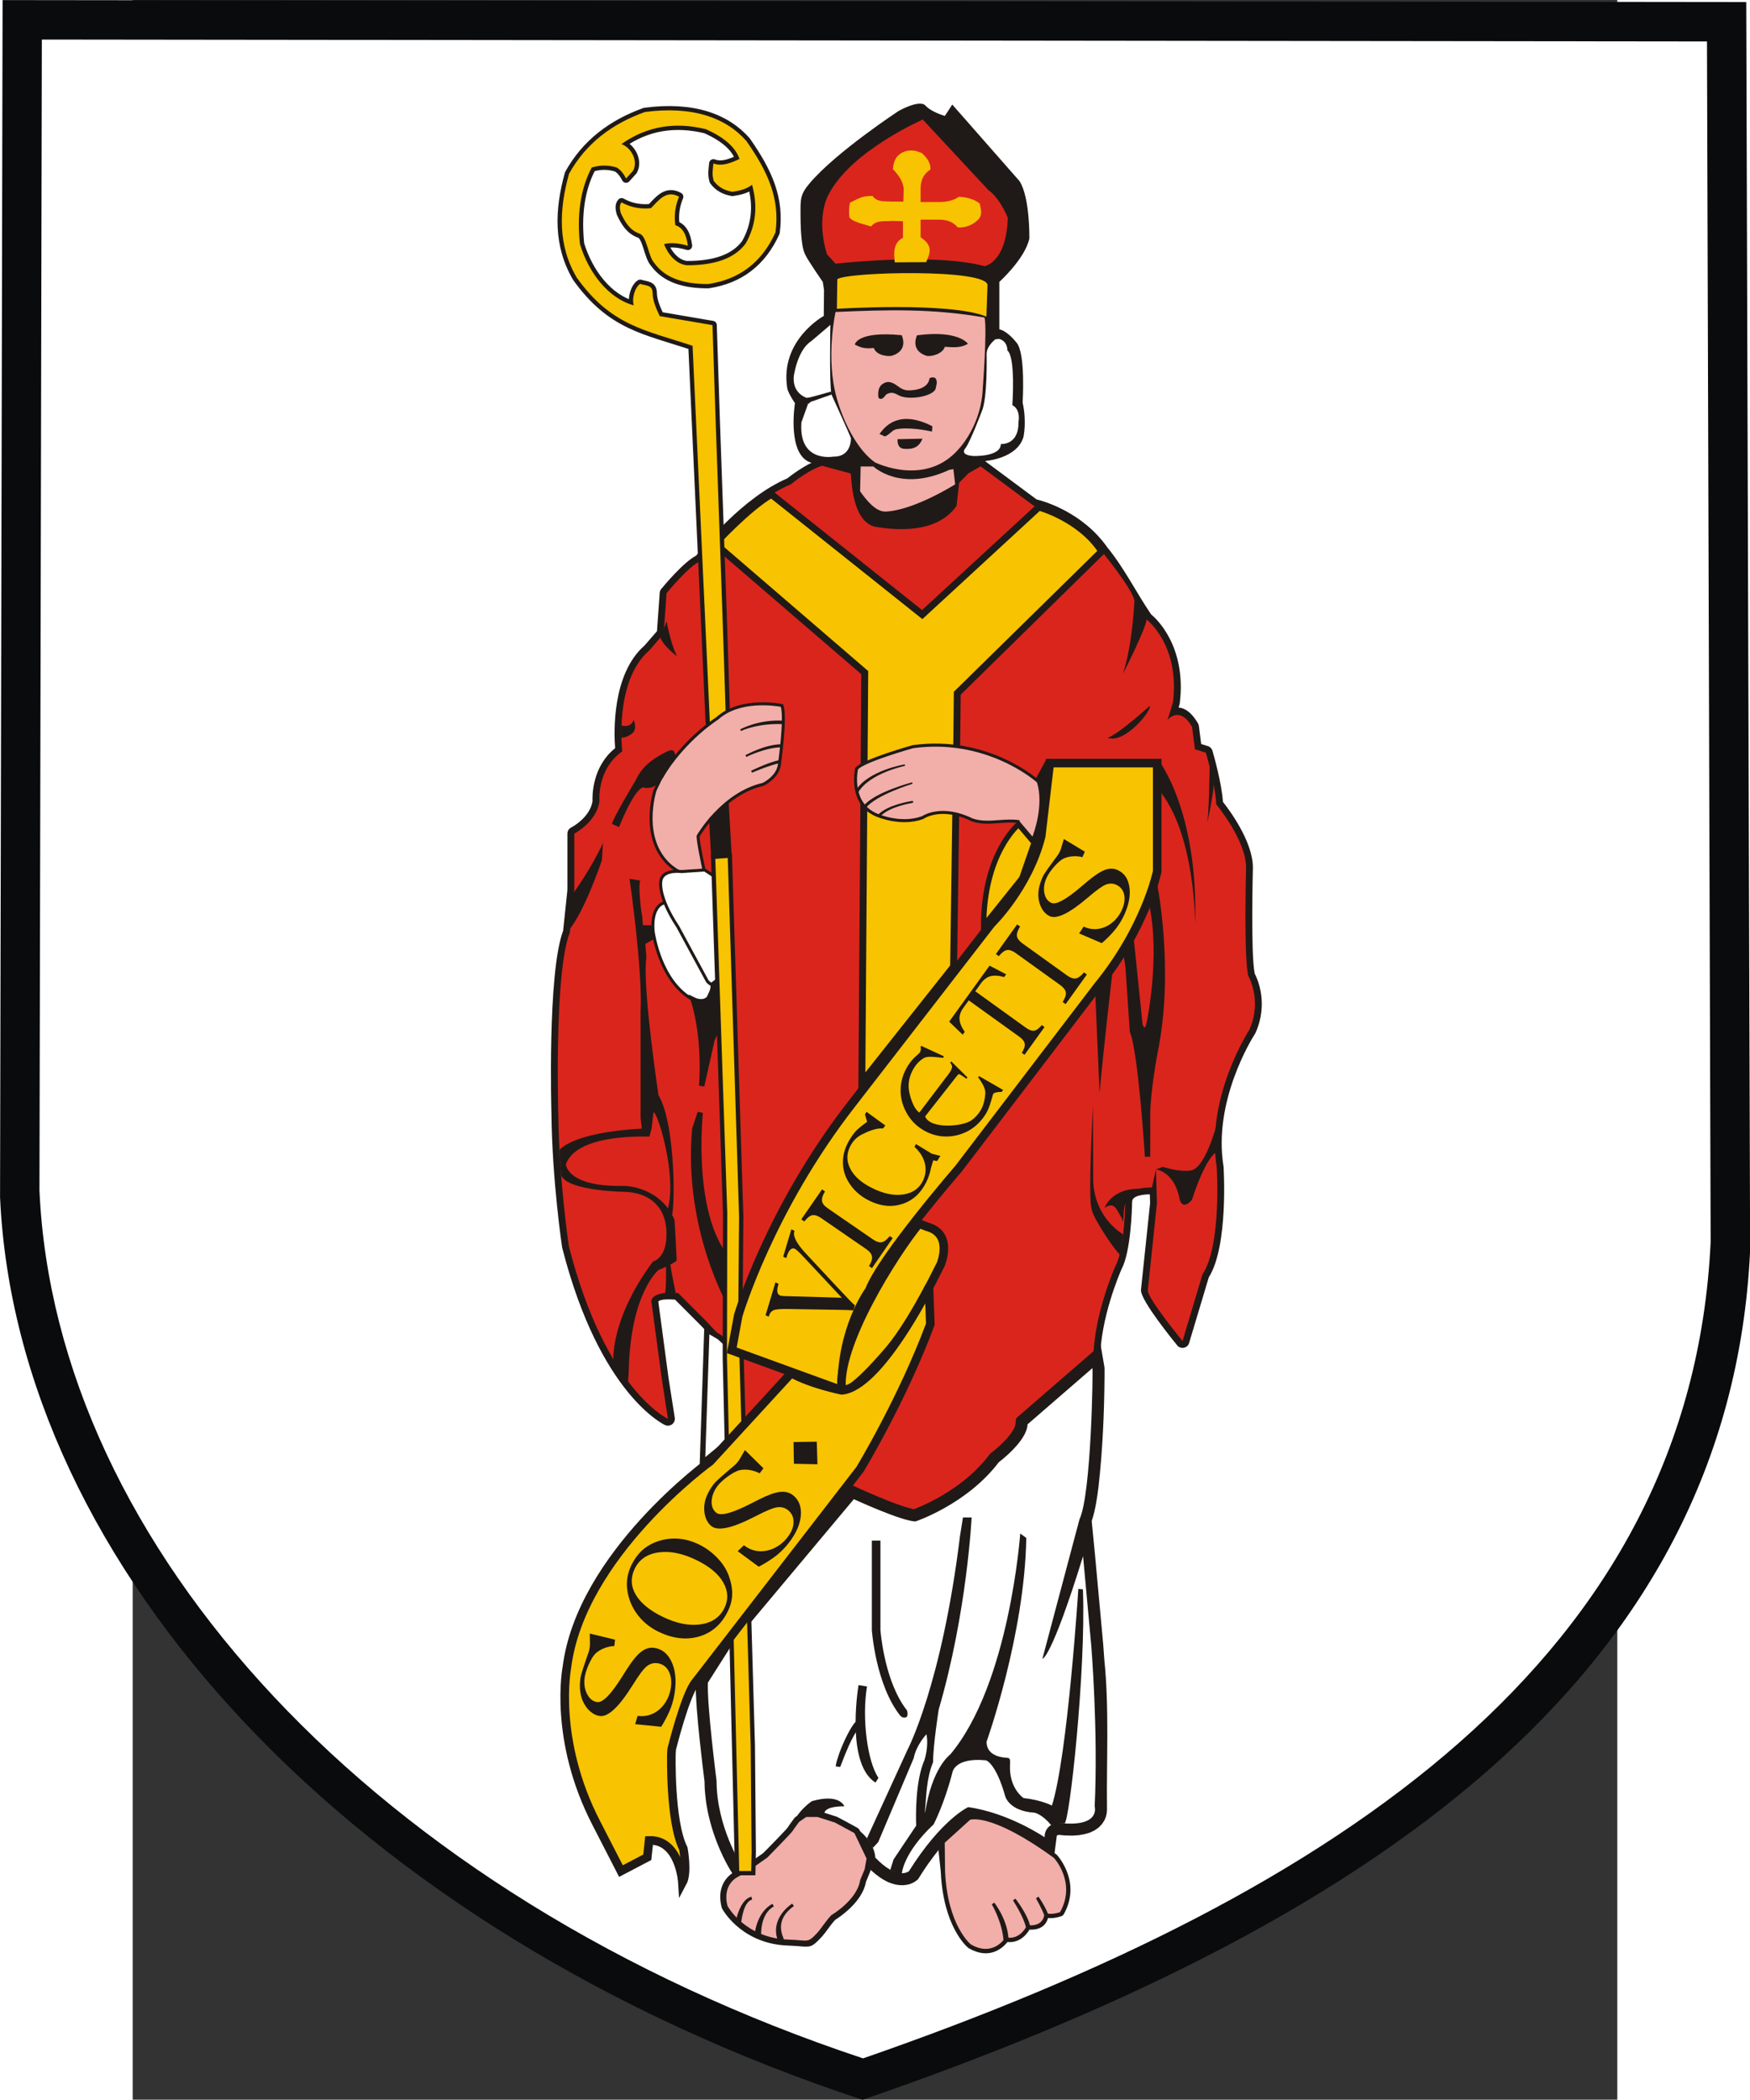 <?xml version="1.0" encoding="UTF-8" standalone="no"?>
<!-- Creator: CorelDRAW -->
<svg
   xmlns:dc="http://purl.org/dc/elements/1.1/"
   xmlns:cc="http://web.resource.org/cc/"
   xmlns:rdf="http://www.w3.org/1999/02/22-rdf-syntax-ns#"
   xmlns:svg="http://www.w3.org/2000/svg"
   xmlns="http://www.w3.org/2000/svg"
   xmlns:sodipodi="http://sodipodi.sourceforge.net/DTD/sodipodi-0.dtd"
   xmlns:inkscape="http://www.inkscape.org/namespaces/inkscape"
   xml:space="preserve"
   width="744"
   height="892.666"
   style="shape-rendering:geometricPrecision; text-rendering:geometricPrecision; image-rendering:optimizeQuality; fill-rule:evenodd; clip-rule:evenodd"
   viewBox="0 0 210 297"
   id="svg2"
   sodipodi:version="0.32"
   inkscape:version="0.45.1"
   sodipodi:docname="POL gmina Kostomłoty COA.svg"
   inkscape:output_extension="org.inkscape.output.svg.inkscape"
   sodipodi:docbase="C:\Users\Mistrz\Desktop"
   version="1.0"><rect x="0" y="0" width="210" height="297" fill="#333333" stroke="none"/><sodipodi:namedview
   inkscape:window-height="480"
   inkscape:window-width="640"
   inkscape:pageshadow="2"
   inkscape:pageopacity="0.0"
   guidetolerance="10.0"
   gridtolerance="10.0"
   objecttolerance="10.0"
   borderopacity="1.0"
   bordercolor="#666666"
   pagecolor="#ffffff"
   id="base" />
 <defs
   id="defs4">
  <style
   type="text/css"
   id="style6">
   
    .str0 {stroke:#1F1A17;stroke-width:0.076}
    .str1 {stroke:#1F1A17;stroke-width:0.098}
    .str3 {stroke:#1F1A17;stroke-width:0.122}
    .str2 {stroke:#1F1A17;stroke-width:0.122;stroke-linecap:round;stroke-linejoin:round}
    .fil5 {fill:none}
    .fil8 {fill:none;fill-rule:nonzero}
    .fil0 {fill:#0A0B0C}
    .fil4 {fill:#1F1A17}
    .fil3 {fill:#DA251D}
    .fil7 {fill:#F2AEA9}
    .fil6 {fill:#F8C300}
    .fil1 {fill:white}
    .fil2 {fill:#1F1A17;fill-rule:nonzero}
   
  </style>
 </defs>
 <g
   id="Warstwa_x0020_1"
   transform="matrix(9.952,0,0,9.952,-939.948,-1329.357)">
  <g
   id="_109032272">
   <path
   id="_75106280"
   class="fil0"
   d="M 92.563,150.594 L 92.599,133.578 L 117.382,133.606 L 117.437,151.355 C 117.145,157.445 111.975,160.957 104.822,163.422 C 97.549,161.021 92.803,155.848 92.563,150.594 L 92.563,150.594 z "
   style="fill:#0a0b0c" />
   <path
   id="_75106328"
   class="fil1"
   d="M 93.123,150.499 L 93.157,134.139 L 116.824,134.166 L 116.876,151.231 C 116.597,157.086 111.66,160.463 104.829,162.833 C 97.884,160.525 93.352,155.551 93.123,150.499 z "
   style="fill:#ffffff" />
   <path
   id="_75106472"
   class="fil2"
   d="M 106.108,140.389 L 106.258,140.236 C 106.264,140.23 106.271,140.225 106.279,140.22 L 106.279,140.22 L 106.452,140.121 C 106.488,140.1 106.533,140.106 106.563,140.131 L 107.295,140.675 C 107.41,140.703 107.952,140.861 108.301,141.357 C 108.548,141.661 108.707,141.991 108.923,142.309 C 108.983,142.358 109.429,142.751 109.331,143.569 C 109.33,143.577 109.329,143.584 109.326,143.591 L 109.314,143.634 C 109.397,143.639 109.494,143.694 109.59,143.859 C 109.597,143.873 109.602,143.887 109.603,143.902 L 109.635,144.152 L 109.731,144.182 C 109.765,144.193 109.79,144.222 109.797,144.255 C 109.813,144.31 109.927,144.709 109.944,144.974 C 110.032,145.085 110.37,145.536 110.37,145.909 L 110.37,145.911 L 110.37,145.911 C 110.37,145.914 110.337,147.144 110.396,147.415 C 110.435,147.49 110.593,147.838 110.409,148.253 C 110.406,148.26 110.403,148.266 110.399,148.272 C 110.353,148.343 109.802,149.23 109.952,150.153 C 109.952,150.156 109.953,150.159 109.953,150.162 L 109.953,150.162 C 109.953,150.166 110.026,151.283 109.743,151.732 L 109.463,152.666 C 109.448,152.717 109.394,152.746 109.342,152.731 C 109.321,152.725 109.303,152.712 109.291,152.695 C 109.248,152.642 108.779,152.068 108.779,151.917 C 108.779,151.912 108.779,151.906 108.78,151.901 L 108.909,150.675 L 108.905,150.552 C 108.834,150.553 108.654,150.565 108.654,150.655 C 108.654,150.658 108.654,150.661 108.653,150.665 C 108.652,150.748 108.636,151.369 108.503,151.615 C 108.479,151.67 108.199,152.318 108.199,152.905 C 108.199,152.939 108.183,152.968 108.157,152.986 L 107.173,153.782 C 107.153,153.884 107.076,154.138 106.774,154.361 C 106.705,154.452 106.279,154.987 105.575,155.203 C 105.554,155.21 105.533,155.209 105.515,155.202 L 105.514,155.203 C 105.509,155.201 103.568,154.539 103.029,153.914 L 103.029,153.914 L 102.99,153.871 C 102.972,153.852 102.964,153.828 102.964,153.804 L 102.935,152.897 L 102.82,152.733 L 102.529,152.422 L 102.529,152.422 L 102.157,152.049 C 102.092,152.044 101.95,152.037 101.919,152.076 L 102.065,153.168 L 102.065,153.168 L 102.153,153.729 C 102.161,153.782 102.124,153.831 102.071,153.839 C 102.051,153.843 102.032,153.839 102.015,153.831 L 102.015,153.832 C 102.012,153.83 101.091,153.414 100.554,151.316 C 100.553,151.313 100.552,151.31 100.552,151.307 L 100.552,151.307 C 100.551,151.304 100.411,150.37 100.4,149.41 L 100.4,149.41 C 100.4,149.404 100.34,147.405 100.566,146.806 L 100.627,146.227 L 100.627,145.425 C 100.627,145.384 100.652,145.35 100.687,145.335 C 100.729,145.312 100.949,145.181 100.984,144.964 C 100.981,144.892 100.975,144.477 101.305,144.211 C 101.288,143.988 101.258,143.159 101.723,142.752 L 101.9,142.548 L 101.939,142.002 C 101.94,141.982 101.948,141.963 101.96,141.948 L 101.96,141.948 L 101.96,141.948 L 101.963,141.945 C 101.993,141.908 102.277,141.566 102.457,141.474 C 102.556,141.347 103.12,140.647 103.753,140.376 C 103.814,140.327 104.106,140.101 104.332,140.08 L 104.334,140.08 L 104.334,140.08 C 104.335,140.08 104.664,140.053 104.715,140.215 C 104.731,140.255 104.93,140.75 105.186,140.753 C 105.263,140.736 105.819,140.611 106.108,140.389 L 106.108,140.389 z M 106.387,140.383 L 106.243,140.529 C 106.24,140.532 106.237,140.535 106.233,140.538 C 105.888,140.808 105.218,140.945 105.216,140.945 L 105.216,140.945 C 105.21,140.947 105.204,140.947 105.199,140.947 C 104.79,140.959 104.534,140.285 104.533,140.282 L 104.533,140.282 C 104.531,140.278 104.53,140.273 104.529,140.268 C 104.527,140.262 104.347,140.274 104.347,140.274 L 104.347,140.274 C 104.162,140.292 103.888,140.517 103.868,140.534 C 103.86,140.54 103.851,140.546 103.841,140.55 C 103.2,140.818 102.619,141.581 102.598,141.61 C 102.587,141.625 102.572,141.637 102.553,141.644 C 102.437,141.687 102.199,141.964 102.13,142.047 L 102.092,142.593 L 102.092,142.593 C 102.091,142.614 102.083,142.634 102.068,142.65 L 101.868,142.881 C 101.865,142.885 101.86,142.89 101.855,142.894 C 101.399,143.286 101.498,144.197 101.504,144.243 C 101.508,144.278 101.494,144.315 101.463,144.337 C 101.143,144.558 101.179,144.96 101.179,144.961 L 101.179,144.961 C 101.179,144.968 101.179,144.974 101.178,144.981 C 101.142,145.244 100.925,145.413 100.822,145.48 L 100.822,146.23 L 100.822,146.23 C 100.822,146.233 100.822,146.237 100.822,146.24 L 100.758,146.838 L 100.758,146.838 C 100.757,146.847 100.755,146.856 100.752,146.864 C 100.535,147.409 100.594,149.399 100.595,149.405 L 100.595,149.405 L 100.595,149.406 C 100.604,150.328 100.738,151.234 100.744,151.276 C 101.115,152.718 101.654,153.317 101.926,153.539 L 101.873,153.197 L 101.872,153.193 L 101.723,152.077 L 101.723,152.077 C 101.722,152.066 101.722,152.054 101.725,152.042 C 101.781,151.808 102.211,151.859 102.212,151.859 L 102.212,151.859 C 102.233,151.862 102.254,151.871 102.27,151.887 L 102.667,152.285 L 102.666,152.285 L 102.668,152.287 L 102.964,152.603 C 102.968,152.607 102.972,152.612 102.976,152.617 L 103.108,152.807 C 103.12,152.822 103.127,152.841 103.128,152.862 L 103.158,153.766 L 103.173,153.783 L 103.173,153.783 L 103.175,153.785 C 103.639,154.327 105.305,154.923 105.548,155.008 C 106.201,154.795 106.585,154.291 106.623,154.239 C 106.629,154.229 106.637,154.22 106.648,154.212 C 106.972,153.977 106.985,153.726 106.985,153.725 L 106.985,153.725 C 106.986,153.698 106.999,153.672 107.021,153.655 L 108.005,152.859 C 108.019,152.25 108.297,151.602 108.325,151.537 C 108.327,151.533 108.329,151.529 108.331,151.524 C 108.444,151.319 108.458,150.737 108.459,150.662 C 108.459,150.659 108.459,150.657 108.459,150.655 C 108.459,150.421 108.72,150.371 108.856,150.36 L 108.897,150.178 L 108.897,150.178 C 108.906,150.135 108.944,150.103 108.989,150.102 C 109.043,150.1 109.088,150.143 109.089,150.196 L 109.103,150.671 C 109.103,150.677 109.103,150.683 109.103,150.689 L 108.974,151.919 C 108.977,151.98 109.191,152.258 109.33,152.433 L 109.559,151.666 C 109.562,151.656 109.566,151.646 109.572,151.637 C 109.821,151.264 109.763,150.247 109.759,150.178 C 109.603,149.197 110.173,148.264 110.234,148.169 C 110.385,147.82 110.244,147.541 110.223,147.502 C 110.217,147.493 110.212,147.483 110.21,147.472 C 110.142,147.201 110.175,145.929 110.176,145.907 C 110.175,145.565 109.806,145.112 109.776,145.075 C 109.761,145.058 109.752,145.037 109.751,145.013 C 109.745,144.808 109.658,144.478 109.623,144.353 L 109.517,144.319 L 109.517,144.319 C 109.482,144.308 109.455,144.277 109.45,144.239 L 109.412,143.941 C 109.318,143.792 109.246,143.854 109.233,143.868 C 109.207,143.903 109.158,143.917 109.116,143.899 C 109.067,143.878 109.044,143.821 109.065,143.772 C 109.083,143.729 109.126,143.582 109.138,143.54 C 109.198,143.027 109.023,142.714 108.902,142.565 C 108.807,142.809 108.616,143.185 108.609,143.2 C 108.588,143.242 108.538,143.263 108.492,143.248 C 108.441,143.231 108.413,143.176 108.43,143.125 C 108.554,142.753 108.584,142.208 108.588,142.123 C 108.558,141.984 108.187,141.524 108.15,141.479 C 108.148,141.476 108.145,141.473 108.143,141.47 C 107.796,140.976 107.235,140.861 107.234,140.86 L 107.234,140.86 C 107.22,140.857 107.207,140.852 107.195,140.843 L 106.493,140.322 L 106.387,140.383 L 106.387,140.383 z "
   style="fill:#1f1a17;fill-rule:nonzero" />
   <path
   id="_75106568"
   class="fil3"
   d="M 106.173,140.461 L 106.327,140.304 L 106.5,140.205 L 107.253,140.764 C 107.253,140.764 107.853,140.888 108.223,141.414 C 108.223,141.414 108.661,141.952 108.686,142.115 C 108.686,142.115 108.661,142.738 108.522,143.155 C 108.522,143.155 108.858,142.496 108.858,142.381 C 108.858,142.381 109.333,142.738 109.234,143.557 C 109.234,143.557 109.179,143.752 109.154,143.81 C 109.154,143.81 109.326,143.597 109.505,143.908 L 109.546,144.226 L 109.701,144.275 C 109.701,144.275 109.84,144.74 109.849,145.01 C 109.849,145.01 110.273,145.516 110.273,145.908 C 110.273,145.908 110.239,147.188 110.304,147.448 C 110.304,147.448 110.508,147.79 110.32,148.213 C 110.32,148.213 109.694,149.17 109.856,150.168 C 109.856,150.168 109.928,151.278 109.653,151.691 L 109.37,152.637 C 109.37,152.637 108.876,152.038 108.876,151.917 L 109.006,150.679 L 108.992,150.198 L 108.935,150.455 C 108.935,150.455 108.556,150.441 108.556,150.654 C 108.556,150.654 108.549,151.331 108.416,151.571 C 108.416,151.571 108.102,152.272 108.102,152.905 L 107.082,153.73 C 107.082,153.73 107.067,154.029 106.705,154.291 C 106.705,154.291 106.285,154.883 105.546,155.11 C 105.546,155.11 103.619,154.453 103.101,153.848 L 103.062,153.805 L 103.031,152.865 L 102.896,152.672 L 102.598,152.353 L 102.201,151.956 C 102.201,151.956 101.855,151.914 101.819,152.064 L 101.969,153.18 L 102.056,153.743 C 102.056,153.743 101.174,153.344 100.648,151.292 C 100.648,151.292 100.508,150.359 100.497,149.407 C 100.497,149.407 100.437,147.391 100.662,146.828 L 100.725,146.23 L 100.725,145.425 C 100.725,145.425 101.041,145.262 101.082,144.968 C 101.082,144.968 101.041,144.51 101.407,144.256 C 101.407,144.256 101.285,143.256 101.792,142.82 L 101.995,142.586 L 102.036,142.008 C 102.036,142.008 102.358,141.613 102.519,141.552 C 102.519,141.552 103.126,140.743 103.804,140.46 C 103.804,140.46 104.118,140.197 104.34,140.176 C 104.34,140.176 104.603,140.156 104.624,140.247 C 104.624,140.247 104.857,140.86 105.196,140.85 C 105.196,140.85 105.846,140.717 106.173,140.461 L 106.173,140.461 z "
   style="fill:#da251d" />
   <path
   id="_75106640"
   class="fil4"
   d="M 104.831,160.049 L 104.831,159.978 L 104.831,159.976 L 104.83,159.967 L 104.827,159.952 L 104.821,159.932 L 104.811,159.907 L 104.796,159.877 L 104.776,159.844 L 104.748,159.807 L 104.712,159.767 L 104.665,159.725 L 104.607,159.682 L 104.535,159.637 L 104.45,159.593 L 104.348,159.55 L 104.109,159.468 L 104.109,159.392 L 104.106,159.395 L 104.087,159.415 L 104.069,159.435 L 104.051,159.458 L 104.035,159.48 L 104.02,159.503 L 104.008,159.526 L 103.998,159.549 L 103.976,159.614 L 103.827,159.775 L 103.356,160.195 L 103.026,160.29 L 102.957,160.18 L 102.953,160.174 L 102.947,160.165 L 102.94,160.153 L 102.931,160.138 L 102.921,160.12 L 102.909,160.099 L 102.896,160.076 L 102.882,160.049 L 102.867,160.021 L 102.852,159.99 L 102.835,159.956 L 102.819,159.92 L 102.801,159.882 L 102.784,159.841 L 102.766,159.799 L 102.748,159.754 L 102.731,159.707 L 102.714,159.659 L 102.697,159.609 L 102.68,159.556 L 102.665,159.503 L 102.65,159.447 L 102.636,159.39 L 102.623,159.332 L 102.612,159.272 L 102.601,159.211 L 102.593,159.149 L 102.586,159.085 L 102.58,159.021 L 102.577,158.955 L 102.576,158.9 L 102.576,158.898 L 102.574,158.883 L 102.572,158.863 L 102.568,158.837 L 102.565,158.807 L 102.56,158.773 L 102.556,158.735 L 102.551,158.693 L 102.545,158.648 L 102.54,158.599 L 102.534,158.549 L 102.528,158.495 L 102.522,158.44 L 102.516,158.384 L 102.509,158.326 L 102.503,158.267 L 102.497,158.207 L 102.491,158.148 L 102.485,158.088 L 102.48,158.028 L 102.475,157.969 L 102.47,157.912 L 102.465,157.855 L 102.462,157.8 L 102.458,157.747 L 102.456,157.697 L 102.453,157.648 L 102.452,157.603 L 102.451,157.56 L 102.451,157.52 L 102.454,157.44 L 102.827,156.853 L 104.651,154.675 L 104.771,154.731 L 104.776,154.733 L 104.785,154.738 L 104.798,154.743 L 104.813,154.75 L 104.832,154.758 L 104.853,154.768 L 104.876,154.778 L 104.902,154.789 L 104.93,154.802 L 104.96,154.814 L 104.991,154.828 L 105.024,154.841 L 105.058,154.856 L 105.093,154.87 L 105.128,154.884 L 105.164,154.899 L 105.2,154.913 L 105.236,154.927 L 105.272,154.941 L 105.308,154.954 L 105.343,154.966 L 105.376,154.978 L 105.409,154.989 L 105.44,154.998 L 105.469,155.007 L 105.496,155.014 L 105.52,155.02 L 105.541,155.025 L 105.552,155.027 L 105.563,155.023 L 105.582,155.016 L 105.604,155.006 L 105.629,154.996 L 105.657,154.984 L 105.687,154.971 L 105.719,154.956 L 105.754,154.939 L 105.791,154.921 L 105.829,154.901 L 105.87,154.88 L 105.911,154.856 L 105.954,154.832 L 105.998,154.805 L 106.043,154.777 L 106.088,154.747 L 106.135,154.716 L 106.181,154.683 L 106.227,154.648 L 106.274,154.611 L 106.32,154.573 L 106.366,154.533 L 106.411,154.491 L 106.455,154.447 L 106.499,154.402 L 106.541,154.355 L 106.583,154.306 L 106.638,154.235 L 106.66,154.219 L 106.67,154.211 L 106.688,154.197 L 106.711,154.178 L 106.739,154.154 L 106.77,154.126 L 106.803,154.095 L 106.837,154.061 L 106.87,154.026 L 106.901,153.989 L 106.93,153.952 L 106.954,153.916 L 106.973,153.883 L 106.986,153.854 L 106.993,153.831 L 107.005,153.735 L 108.206,152.694 L 108.26,153.009 L 108.261,153.037 L 108.261,153.065 L 108.261,153.1 L 108.261,153.142 C 108.257,153.663 108.234,154.188 108.176,154.706 C 108.155,154.871 108.132,155.034 108.08,155.193 L 108.079,155.197 L 108.126,155.679 L 108.243,156.956 L 108.243,156.96 L 108.244,156.971 C 108.249,157.036 108.254,157.101 108.258,157.165 C 108.329,157.851 108.288,158.601 108.296,159.268 L 108.296,159.305 L 108.292,159.349 L 108.281,159.398 L 108.259,159.451 L 108.224,159.504 L 108.178,159.552 L 108.12,159.592 L 108.054,159.624 L 107.978,159.646 L 107.894,159.661 L 107.8,159.667 L 107.695,159.664 L 107.607,159.656 L 107.601,159.658 L 107.591,159.662 L 107.586,159.666 L 107.584,159.668 L 107.582,159.673 L 107.542,159.984 L 107.312,159.83 L 107.308,159.828 L 107.302,159.824 L 107.293,159.818 L 107.282,159.811 L 107.268,159.802 L 107.251,159.792 L 107.233,159.781 L 107.212,159.768 L 107.188,159.755 L 107.163,159.741 L 107.136,159.726 L 107.106,159.71 L 107.075,159.694 L 107.042,159.677 L 107.008,159.66 L 106.972,159.642 L 106.934,159.625 L 106.895,159.607 L 106.854,159.59 L 106.813,159.573 L 106.77,159.556 L 106.726,159.54 L 106.681,159.524 L 106.635,159.509 L 106.589,159.495 L 106.542,159.482 L 106.494,159.469 L 106.446,159.458 L 106.397,159.447 L 106.355,159.44 L 106.349,159.443 L 106.335,159.453 L 106.319,159.464 L 106.301,159.476 L 106.281,159.491 L 106.261,159.507 L 106.238,159.525 L 106.214,159.546 L 106.188,159.568 L 106.162,159.592 L 106.133,159.619 L 106.104,159.647 L 106.073,159.679 L 106.041,159.712 L 106.008,159.748 L 105.973,159.787 L 105.938,159.828 L 105.902,159.872 L 105.865,159.919 L 105.827,159.969 L 105.788,160.022 L 105.748,160.077 L 105.708,160.136 L 105.667,160.198 L 105.609,160.289 L 105.579,160.312 L 105.562,160.324 L 105.54,160.336 L 105.511,160.349 L 105.477,160.36 L 105.437,160.368 L 105.393,160.372 L 105.344,160.37 L 105.293,160.363 L 105.239,160.348 L 105.183,160.327 L 105.126,160.297 L 105.067,160.26 L 105.006,160.214 L 104.943,160.16 L 104.831,160.049 L 104.831,160.049 z "
   style="fill:#1f1a17" />
   <path
   id="_75106712"
   class="fil1"
   d="M 108.089,153.022 C 108.099,153.024 108.075,154.815 107.905,155.172 L 107.378,157.154 C 107.378,157.154 107.499,157.171 107.956,155.695 L 108.073,156.971 C 108.073,156.971 108.172,158.18 108.121,159.252 C 108.121,159.252 108.215,159.561 107.597,159.484 C 107.597,159.484 107.409,159.501 107.409,159.69 C 107.409,159.69 106.901,159.343 106.323,159.262 C 106.323,159.262 105.944,159.434 105.481,160.173 C 105.481,160.173 105.319,160.311 105.002,159.978 C 105.002,159.978 105.016,159.573 104.28,159.347 C 104.28,159.347 104.272,159.25 104.563,159.25 C 104.563,159.25 104.499,159.063 104.102,159.177 C 104.102,159.177 103.883,159.322 103.827,159.525 L 103.708,159.653 L 103.272,160.042 L 103.102,160.091 C 103.102,160.091 102.747,159.542 102.747,158.888 C 102.747,158.888 102.608,157.806 102.624,157.492 L 102.966,156.954 L 104.698,154.885 C 104.698,154.885 105.383,155.201 105.575,155.201 C 105.575,155.201 106.303,154.96 106.759,154.359 C 106.759,154.359 107.159,154.062 107.167,153.821 L 108.089,153.022 L 108.089,153.022 z "
   style="fill:#ffffff" />
   <path
   id="_75106832"
   class="fil4"
   d="M 106.068,158.514 C 106.055,158.524 105.809,158.711 105.712,159.333 L 105.708,159.34 C 105.728,159.097 105.73,158.853 105.824,158.624 C 105.824,158.385 105.904,157.876 105.904,157.876 C 106.308,156.491 106.372,155.145 106.372,155.145 L 106.249,155.145 L 106.207,155.408 C 105.947,157.53 105.458,158.453 105.458,158.453 L 104.885,159.704 L 104.969,159.841 L 105.044,159.76 L 105.549,158.566 C 105.585,158.378 105.73,158.226 105.73,158.226 C 105.766,158.407 105.701,158.595 105.701,158.595 C 105.57,158.894 105.579,159.395 105.584,159.525 L 105.263,160.005 C 105.248,160.054 105.231,160.105 105.216,160.154 C 105.278,160.192 105.331,160.208 105.38,160.207 C 105.38,160.207 105.397,159.914 105.832,159.507 C 105.832,159.507 105.984,159.218 106.099,158.769 C 106.099,158.769 106.128,158.552 106.577,158.597 C 106.577,158.597 106.716,158.634 106.849,159.105 C 106.849,159.105 106.9,159.319 107.267,159.341 C 107.267,159.341 107.378,159.364 107.501,159.517 C 107.558,159.497 107.622,159.49 107.692,159.493 C 107.761,159.495 107.999,157.325 107.954,156.167 L 107.889,156.16 C 107.889,156.16 107.737,158.54 107.513,159.24 C 107.513,159.24 107.371,159.162 107.11,159.133 C 107.11,159.133 106.898,158.995 106.918,158.652 C 106.924,158.559 106.905,158.563 106.863,158.56 C 106.763,158.553 106.586,158.516 106.584,158.334 C 106.584,158.334 107.127,156.815 107.149,155.436 L 107.063,155.373 C 107.063,155.373 106.912,157.511 106.068,158.514 L 106.068,158.514 z M 104.885,157.547 C 104.81,158.001 104.891,158.618 105.048,158.846 L 105.006,158.913 C 104.808,158.789 104.741,158.488 104.726,158.198 C 104.662,158.303 104.6,158.438 104.504,158.691 L 104.44,158.683 L 104.44,158.682 L 104.44,158.682 C 104.443,158.658 104.449,158.63 104.458,158.599 C 104.467,158.568 104.478,158.534 104.491,158.497 C 104.552,158.329 104.655,158.119 104.723,158.049 C 104.724,157.767 104.764,157.529 104.765,157.527 L 104.885,157.547 L 104.885,157.547 z M 105.076,155.474 L 105.076,155.718 L 105.076,156.742 C 105.079,156.786 105.129,157.387 105.387,157.793 C 105.408,157.826 105.43,157.858 105.454,157.888 C 105.468,157.937 105.462,157.965 105.447,157.983 C 105.418,157.994 105.388,157.993 105.359,157.964 C 105.007,157.521 104.955,156.751 104.954,156.749 L 104.954,156.744 L 104.954,155.474 L 105.015,155.474 L 105.04,155.474 L 105.076,155.474 L 105.076,155.474 z "
   style="fill:#1f1a17" />
   <polygon
   id="_75106784"
   class="fil1"
   points="102.896,152.683 102.791,152.584 102.609,152.476 102.546,154.37 102.921,154.061 102.896,152.683 "
   style="fill:#ffffff" />
   <polygon
   id="_75106904"
   class="fil5 str0"
   points="102.896,152.683 102.791,152.584 102.609,152.476 102.546,154.37 102.921,154.061 102.896,152.683 "
   style="fill:none;stroke:#1f1a17;stroke-width:0.076" />
   <path
   id="_75106112"
   class="fil6"
   d="M 103.527,140.604 L 105.67,142.312 L 107.328,140.784 C 107.328,140.784 107.918,140.943 108.222,141.413 L 106.168,143.43 L 106.162,144.04 L 106.116,147.316 L 104.812,148.961 L 104.853,143.137 L 102.725,141.305 C 102.725,141.305 103.205,140.785 103.527,140.604 L 103.527,140.604 z "
   style="fill:#f8c300" />
   <path
   id="_75106208"
   class="fil5 str1"
   d="M 103.527,140.604 L 105.67,142.312 L 107.328,140.784 C 107.328,140.784 107.918,140.943 108.222,141.413 L 106.168,143.43 L 106.162,144.04 L 106.116,147.316 L 104.812,148.961 L 104.853,143.137 L 102.725,141.305 C 102.725,141.305 103.205,140.785 103.527,140.604 L 103.527,140.604 z "
   style="fill:none;stroke:#1f1a17;stroke-width:0.098" />
   <path
   id="_75106040"
   class="fil4"
   d="M 106.228,140.141 C 105.674,140.469 105.15,140.415 104.659,139.977 C 104.64,140.305 104.648,141.008 105.021,141.068 C 105.294,141.111 105.879,141.166 106.158,140.767 C 106.181,140.558 106.205,140.35 106.228,140.141 L 106.228,140.141 z "
   style="fill:#1f1a17" />
   <path
   id="_75105944"
   class="fil2"
   d="M 105.934,160.183 L 105.891,159.78 C 105.891,159.761 105.937,159.734 105.949,159.723 L 105.949,159.723 L 106.308,159.399 C 106.314,159.393 106.32,159.39 106.327,159.387 L 106.327,159.387 L 106.329,159.387 L 106.329,159.386 C 106.352,159.379 106.68,159.284 107.578,159.935 C 107.582,159.939 107.587,159.943 107.59,159.947 C 107.624,159.987 107.927,160.349 107.682,160.784 C 107.674,160.797 107.663,160.806 107.65,160.811 C 107.65,160.811 107.553,160.849 107.458,160.838 C 107.438,160.912 107.377,161.012 107.195,161.003 C 107.154,161.071 107.055,161.196 106.882,161.179 C 106.817,161.26 106.63,161.44 106.33,161.267 C 106.326,161.264 106.323,161.262 106.32,161.259 C 106.292,161.236 105.97,160.949 105.934,160.186 L 105.934,160.183 L 105.934,160.183 z M 106.051,159.795 L 106.055,160.18 L 106.055,160.181 C 106.088,160.873 106.358,161.132 106.395,161.164 C 106.65,161.309 106.787,161.106 106.8,161.084 C 106.813,161.061 106.839,161.048 106.867,161.054 C 107.018,161.086 107.091,160.944 107.103,160.919 C 107.112,160.893 107.138,160.875 107.167,160.879 C 107.351,160.901 107.346,160.77 107.346,160.763 L 107.346,160.763 L 107.346,160.763 L 107.346,160.763 C 107.346,160.753 107.348,160.742 107.353,160.732 C 107.368,160.703 107.405,160.691 107.435,160.707 C 107.481,160.731 107.552,160.715 107.587,160.704 C 107.767,160.359 107.537,160.071 107.501,160.03 C 106.718,159.463 106.431,159.487 106.379,159.498 L 106.051,159.795 L 106.051,159.795 z "
   style="fill:#1f1a17;fill-rule:nonzero" />
   <path
   id="_75105824"
   class="fil7"
   d="M 105.995,160.183 L 105.99,159.768 L 106.349,159.443 C 106.349,159.443 106.638,159.327 107.542,159.984 C 107.542,159.984 107.866,160.333 107.629,160.754 C 107.629,160.754 107.494,160.806 107.407,160.76 C 107.407,160.76 107.421,160.971 107.16,160.939 C 107.16,160.939 107.069,161.159 106.854,161.113 C 106.854,161.113 106.685,161.401 106.361,161.213 C 106.361,161.213 106.032,160.952 105.995,160.183 z "
   style="fill:#f2aea9" />
   <path
   id="_75105728"
   class="fil2"
   d="M 103.281,160.214 L 103.111,160.317 C 103.107,160.32 103.103,160.322 103.099,160.323 C 103.099,160.324 102.927,160.39 102.983,160.634 C 103.021,160.697 103.251,161.043 103.774,161.059 C 103.848,161.061 103.897,161.065 103.935,161.068 C 104.025,161.076 104.035,161.077 104.116,160.989 L 104.116,160.989 L 104.117,160.988 L 104.118,160.987 L 104.118,160.987 L 104.118,160.987 L 104.121,160.984 C 104.139,160.963 104.16,160.935 104.184,160.903 C 104.219,160.855 104.259,160.8 104.314,160.74 C 104.32,160.733 104.327,160.728 104.334,160.724 L 104.334,160.724 C 104.335,160.723 104.666,160.531 104.703,160.286 C 104.704,160.277 104.707,160.269 104.711,160.261 L 104.769,160.119 L 104.79,160.004 L 104.641,159.693 L 104.393,159.559 L 104.168,159.488 L 104.047,159.488 L 103.981,159.533 C 103.962,159.559 103.917,159.62 103.902,159.644 C 103.875,159.687 103.53,160.038 103.529,160.039 C 103.523,160.045 103.517,160.05 103.51,160.054 L 103.289,160.209 C 103.286,160.211 103.284,160.212 103.281,160.214 L 103.281,160.214 z M 103.027,160.168 L 103.193,160.067 L 103.412,159.914 C 103.449,159.876 103.738,159.582 103.756,159.554 C 103.783,159.511 103.851,159.421 103.851,159.42 L 103.851,159.42 C 103.857,159.412 103.864,159.405 103.872,159.4 L 103.969,159.333 C 103.984,159.322 104.001,159.316 104.021,159.316 L 104.181,159.316 L 104.181,159.316 C 104.189,159.316 104.198,159.317 104.207,159.32 L 104.452,159.397 C 104.457,159.399 104.463,159.401 104.468,159.404 L 104.747,159.555 L 104.747,159.555 C 104.762,159.564 104.775,159.577 104.783,159.594 L 104.956,159.953 C 104.964,159.969 104.967,159.988 104.964,160.007 L 104.937,160.154 C 104.936,160.161 104.934,160.169 104.931,160.176 L 104.871,160.322 C 104.821,160.61 104.497,160.824 104.432,160.865 C 104.389,160.913 104.353,160.961 104.322,161.004 C 104.296,161.039 104.273,161.07 104.248,161.099 C 104.245,161.102 104.243,161.105 104.24,161.108 L 104.24,161.108 L 104.239,161.108 C 104.103,161.255 104.084,161.253 103.921,161.239 C 103.88,161.236 103.829,161.232 103.77,161.23 C 103.133,161.211 102.859,160.763 102.83,160.712 C 102.825,160.704 102.821,160.695 102.819,160.686 C 102.727,160.322 102.982,160.188 103.027,160.168 L 103.027,160.168 z "
   style="fill:#1f1a17;fill-rule:nonzero" />
   <path
   id="_75105608"
   class="fil7"
   d="M 103.24,160.139 L 103.067,160.244 C 103.067,160.244 102.82,160.34 102.902,160.665 C 102.902,160.665 103.147,161.126 103.772,161.145 C 104.055,161.153 104.035,161.203 104.179,161.048 C 104.232,160.99 104.287,160.897 104.377,160.798 C 104.377,160.798 104.745,160.585 104.788,160.299 L 104.852,160.144 L 104.879,159.993 L 104.706,159.631 L 104.427,159.48 L 104.181,159.402 L 104.021,159.402 L 103.921,159.471 C 103.921,159.471 103.852,159.562 103.829,159.599 C 103.806,159.636 103.468,159.979 103.468,159.979 L 103.24,160.139 L 103.24,160.139 z "
   style="fill:#f2aea9" />
   <path
   id="_75105512"
   class="fil2"
   d="M 106.694,160.619 C 106.695,160.62 106.876,160.849 106.896,161.123 L 106.825,161.154 C 106.806,160.893 106.66,160.645 106.659,160.644 L 106.694,160.619 z "
   style="fill:#1f1a17;fill-rule:nonzero" />
   <path
   id="_75105392"
   class="fil2"
   d="M 106.994,160.562 C 106.994,160.562 107.17,160.787 107.204,160.953 L 107.144,160.971 C 107.111,160.815 106.96,160.589 106.96,160.588 L 106.994,160.562 z "
   style="fill:#1f1a17;fill-rule:nonzero" />
   <path
   id="_75105296"
   class="fil2"
   d="M 107.322,160.534 C 107.322,160.534 107.418,160.672 107.458,160.781 L 107.407,160.805 C 107.37,160.703 107.287,160.559 107.287,160.558 L 107.322,160.534 L 107.322,160.534 z "
   style="fill:#1f1a17;fill-rule:nonzero" />
   <path
   id="_75105176"
   class="fil2"
   d="M 103.612,161.136 C 103.612,161.135 103.495,160.866 103.821,160.633 L 103.846,160.668 C 103.548,160.88 103.701,161.11 103.705,161.148 L 103.612,161.136 z "
   style="fill:#1f1a17;fill-rule:nonzero" />
   <path
   id="_75105200"
   class="fil2"
   d="M 103.294,161.034 C 103.294,161.033 103.326,160.752 103.541,160.636 L 103.561,160.673 C 103.366,160.779 103.381,161.071 103.381,161.072 L 103.294,161.034 z "
   style="fill:#1f1a17;fill-rule:nonzero" />
   <path
   id="_75105416"
   class="fil2"
   d="M 103.029,160.846 C 103.029,160.845 103.089,160.568 103.243,160.535 L 103.252,160.577 C 103.125,160.604 103.097,160.901 103.097,160.902 L 103.029,160.846 L 103.029,160.846 z "
   style="fill:#1f1a17;fill-rule:nonzero" />
   <path
   id="_75105632"
   class="fil7"
   d="M 106.376,145.23 C 106.589,145.307 106.813,145.226 107.032,145.254 C 107.032,145.254 107.144,145.532 107.267,145.516 C 107.267,145.516 107.458,145.065 107.343,144.695 C 107.343,144.695 106.61,144.042 105.537,144.191 C 105.537,144.191 104.827,144.39 104.737,144.504 C 104.737,144.504 104.622,145.002 105.031,145.166 C 105.031,145.166 105.365,145.313 105.676,145.198 C 105.676,145.198 105.936,145.014 106.376,145.23 z "
   style="fill:#f2aea9" />
   <path
   id="_75105848"
   class="fil2"
   d="M 106.384,145.209 C 106.505,145.252 106.632,145.243 106.76,145.233 C 106.851,145.227 106.943,145.22 107.035,145.232 L 107.051,145.233 L 107.053,145.25 C 107.053,145.25 107.137,145.481 107.23,145.487 C 107.259,145.412 107.4,145.024 107.302,144.699 C 107.245,144.646 106.556,144.071 105.541,144.211 C 105.513,144.219 104.852,144.406 104.757,144.513 C 104.746,144.565 104.671,144.998 105.039,145.145 L 105.039,145.145 C 105.04,145.145 105.365,145.288 105.666,145.178 C 105.696,145.159 105.959,145.001 106.384,145.209 L 106.384,145.209 z M 106.763,145.276 C 106.631,145.286 106.499,145.296 106.369,145.249 L 106.368,145.249 L 106.367,145.248 C 105.938,145.038 105.689,145.215 105.688,145.215 L 105.686,145.217 L 105.683,145.218 C 105.365,145.335 105.023,145.185 105.022,145.185 C 104.598,145.014 104.716,144.5 104.716,144.499 L 104.717,144.494 L 104.72,144.49 C 104.814,144.37 105.529,144.169 105.531,144.169 L 105.532,144.169 L 105.534,144.168 C 106.617,144.018 107.334,144.67 107.335,144.672 L 107.34,144.676 L 107.341,144.681 C 107.459,145.058 107.284,145.541 107.284,145.542 L 107.26,145.528 L 107.248,145.529 C 107.124,145.546 107.025,145.332 107.014,145.272 C 106.932,145.264 106.847,145.27 106.763,145.276 L 106.763,145.276 z "
   style="fill:#1f1a17;fill-rule:nonzero" />
   <path
   id="_75106976"
   class="fil2"
   d="M 105.425,144.462 C 105.424,144.462 104.919,144.567 104.76,144.839 L 104.723,144.817 C 104.893,144.528 105.42,144.441 105.422,144.441 L 105.425,144.462 z "
   style="fill:#1f1a17;fill-rule:nonzero" />
   <path
   id="_75106304"
   class="fil2"
   d="M 105.532,144.717 C 105.531,144.717 105.015,144.874 104.87,145.059 L 104.836,145.032 C 104.99,144.836 105.525,144.697 105.527,144.696 L 105.532,144.717 z "
   style="fill:#1f1a17;fill-rule:nonzero" />
   <path
   id="_74429248"
   class="fil2"
   d="M 105.541,144.987 C 105.54,144.987 105.206,145.037 105.079,145.177 L 105.039,145.16 C 105.177,145.01 105.536,144.959 105.537,144.959 L 105.541,144.987 L 105.541,144.987 z "
   style="fill:#1f1a17;fill-rule:nonzero" />
   <path
   id="_74429224"
   class="fil8 str2"
   d="M 102.652,143.851 L 102.875,143.677 C 102.819,141.827 102.746,140.048 102.689,138.198 L 101.939,138.07 C 101.89,137.965 101.839,137.851 101.838,137.743 C 101.836,137.627 101.755,137.641 101.661,137.612 C 101.588,137.658 101.54,137.814 101.57,137.917 C 101.202,137.815 100.928,137.448 100.805,137.047 C 100.763,136.642 100.806,136.274 100.972,135.958 C 101.089,135.922 101.207,135.92 101.328,135.958 C 101.385,135.992 101.426,136.047 101.461,136.114 C 101.495,136.077 101.528,136.04 101.561,136.003 C 101.636,135.862 101.534,135.673 101.394,135.625 C 101.76,135.366 102.162,135.307 102.595,135.413 C 102.841,135.523 103.012,135.66 103.073,135.836 C 102.948,135.895 102.822,135.945 102.702,135.9 C 102.694,135.995 102.679,136.049 102.706,136.147 C 102.776,136.243 102.869,136.285 102.973,136.303 C 103.074,136.288 103.171,136.266 103.251,136.203 C 103.333,136.495 103.31,136.774 103.162,137.036 C 103.01,137.244 102.732,137.348 102.328,137.347 C 102.171,137.335 102.054,137.186 102,137.047 C 102.086,137.024 102.196,137.028 102.339,137.07 C 102.319,136.904 102.26,136.807 102.161,136.778 C 102.138,136.631 102.166,136.484 102.214,136.373 C 102.034,136.271 101.925,136.423 101.814,136.536 C 101.669,136.55 101.529,136.528 101.397,136.453 C 101.365,136.488 101.368,136.542 101.386,136.606 C 101.446,136.733 101.514,136.85 101.653,136.898 C 101.757,136.933 101.775,137.22 101.861,137.314 C 102.02,137.536 102.292,137.615 102.628,137.614 C 103.073,137.548 103.392,137.304 103.584,136.881 C 103.65,136.398 103.476,136.018 103.17,135.58 C 102.884,135.255 102.415,135.078 101.728,135.169 C 101.264,135.336 100.891,135.612 100.65,136.047 C 100.505,136.566 100.49,137.066 100.761,137.525 C 101.252,138.208 101.727,138.266 102.406,138.492 L 102.652,143.851 L 102.652,143.851 z "
   style="fill:none;fill-rule:nonzero;stroke:#1f1a17;stroke-width:0.122;stroke-linecap:round;stroke-linejoin:round" />
   <path
   id="_74428864"
   class="fil6"
   d="M 102.652,143.851 L 102.875,143.677 C 102.819,141.827 102.746,140.048 102.689,138.198 L 101.939,138.07 C 101.89,137.965 101.839,137.851 101.838,137.743 C 101.836,137.627 101.755,137.641 101.661,137.612 C 101.588,137.658 101.54,137.814 101.57,137.917 C 101.202,137.815 100.928,137.448 100.805,137.047 C 100.763,136.642 100.806,136.274 100.972,135.958 C 101.089,135.922 101.207,135.92 101.328,135.958 C 101.385,135.992 101.426,136.047 101.461,136.114 C 101.495,136.077 101.528,136.04 101.561,136.003 C 101.636,135.862 101.534,135.673 101.394,135.625 C 101.76,135.366 102.162,135.307 102.595,135.413 C 102.841,135.523 103.012,135.66 103.073,135.836 C 102.948,135.895 102.822,135.945 102.702,135.9 C 102.694,135.995 102.679,136.049 102.706,136.147 C 102.776,136.243 102.869,136.285 102.973,136.303 C 103.074,136.288 103.171,136.266 103.251,136.203 C 103.333,136.495 103.31,136.774 103.162,137.036 C 103.01,137.244 102.732,137.348 102.328,137.347 C 102.171,137.335 102.054,137.186 102,137.047 C 102.086,137.024 102.196,137.028 102.339,137.07 C 102.319,136.904 102.26,136.807 102.161,136.778 C 102.138,136.631 102.166,136.484 102.214,136.373 C 102.034,136.271 101.925,136.423 101.814,136.536 C 101.669,136.55 101.529,136.528 101.397,136.453 C 101.365,136.488 101.368,136.542 101.386,136.606 C 101.446,136.733 101.514,136.85 101.653,136.898 C 101.757,136.933 101.775,137.22 101.861,137.314 C 102.02,137.536 102.292,137.615 102.628,137.614 C 103.073,137.548 103.392,137.304 103.584,136.881 C 103.65,136.398 103.476,136.018 103.17,135.58 C 102.884,135.255 102.415,135.078 101.728,135.169 C 101.264,135.336 100.891,135.612 100.65,136.047 C 100.505,136.566 100.49,137.066 100.761,137.525 C 101.252,138.208 101.727,138.266 102.406,138.492 L 102.652,143.851 L 102.652,143.851 z "
   style="fill:#f8c300" />
   <path
   id="_74427400"
   class="fil7"
   d="M 101.956,144.633 L 101.872,144.81 C 101.872,144.81 101.649,145.501 102.094,145.885 C 102.094,145.885 102.478,146.207 102.563,145.915 C 102.563,145.915 102.477,145.528 102.485,145.458 C 102.485,145.458 102.831,144.856 103.407,144.725 C 103.407,144.725 103.607,144.633 103.638,144.456 C 103.638,144.456 103.737,143.765 103.676,143.604 C 103.676,143.604 103.092,143.481 102.755,143.788 C 102.755,143.788 102.286,144.08 101.956,144.633 L 101.956,144.633 z "
   style="fill:#f2aea9" />
   <path
   id="_74427352"
   class="fil1"
   d="M 102.085,146.427 L 102.012,146.407 C 102.012,146.407 101.814,146.43 101.844,146.813 C 101.844,146.813 101.938,147.533 102.417,147.789 C 102.417,147.789 102.686,147.934 102.712,147.55 L 102.085,146.427 L 102.085,146.427 z "
   style="fill:#ffffff" />
   <path
   id="_74427568"
   class="fil2"
   d="M 101.975,144.644 L 101.892,144.817 C 101.886,144.838 101.68,145.5 102.108,145.869 C 102.109,145.869 102.462,146.166 102.541,145.915 C 102.531,145.867 102.457,145.525 102.464,145.457 L 102.465,145.452 L 102.467,145.448 C 102.468,145.447 102.817,144.839 103.401,144.705 C 103.421,144.695 103.589,144.609 103.617,144.454 L 103.617,144.454 L 103.617,144.453 L 103.617,144.453 C 103.62,144.433 103.711,143.795 103.66,143.623 C 103.575,143.608 103.071,143.53 102.769,143.805 L 102.768,143.806 L 102.766,143.807 C 102.765,143.808 102.302,144.096 101.975,144.644 L 101.975,144.644 z M 101.853,144.801 L 101.937,144.624 L 101.938,144.623 L 101.938,144.622 C 102.259,144.084 102.71,143.792 102.742,143.772 C 103.088,143.459 103.679,143.583 103.68,143.584 L 103.692,143.586 L 103.696,143.597 C 103.76,143.763 103.659,144.458 103.659,144.46 L 103.659,144.46 C 103.626,144.648 103.417,144.745 103.416,144.745 L 103.414,144.746 L 103.412,144.747 C 102.873,144.869 102.538,145.413 102.506,145.466 C 102.503,145.542 102.584,145.91 102.584,145.911 L 102.585,145.916 L 102.584,145.922 C 102.49,146.245 102.082,145.902 102.081,145.901 L 102.081,145.901 C 101.624,145.508 101.851,144.806 101.851,144.804 L 101.852,144.803 L 101.853,144.801 L 101.853,144.801 z "
   style="fill:#1f1a17;fill-rule:nonzero" />
   <path
   id="_74427328"
   class="fil2"
   d="M 102.071,146.445 L 102.012,146.429 C 101.986,146.434 101.84,146.48 101.866,146.81 C 101.869,146.834 101.965,147.523 102.427,147.769 L 102.427,147.769 C 102.428,147.77 102.664,147.897 102.69,147.554 L 102.071,146.445 L 102.071,146.445 z M 102.018,146.386 L 102.091,146.406 L 102.1,146.409 L 102.104,146.416 L 102.731,147.539 L 102.734,147.545 L 102.733,147.551 C 102.705,147.968 102.408,147.808 102.407,147.807 L 102.407,147.807 C 101.918,147.547 101.823,146.817 101.823,146.815 L 101.823,146.814 C 101.791,146.411 102.009,146.385 102.01,146.385 L 102.014,146.385 L 102.018,146.386 L 102.018,146.386 z "
   style="fill:#1f1a17;fill-rule:nonzero" />
   <path
   id="_74427616"
   class="fil1"
   d="M 102.578,145.942 L 102.251,145.965 C 102.251,145.965 101.978,145.927 101.955,146.099 C 101.955,146.099 101.907,146.311 102.195,146.745 L 102.617,147.525 C 102.617,147.525 102.755,147.671 102.823,147.547 L 102.781,146.075 L 102.578,145.942 L 102.578,145.942 z "
   style="fill:#ffffff" />
   <path
   id="_74427736"
   class="fil4"
   d="M 102.417,147.788 C 102.417,147.788 102.588,148.274 102.535,149.011 L 102.684,148.349 L 102.806,148.094 L 102.83,147.697 L 102.789,147.585 L 102.733,147.544 L 102.699,147.57 C 102.707,147.647 102.668,147.703 102.642,147.764 C 102.584,147.834 102.485,147.822 102.417,147.788 L 102.417,147.788 z "
   style="fill:#1f1a17" />
   <path
   id="_74427808"
   class="fil5 str0"
   d="M 102.417,147.788 C 102.417,147.788 102.588,148.274 102.535,149.011 L 102.684,148.349 L 102.806,148.094 L 102.83,147.697 L 102.789,147.585 L 102.733,147.544 L 102.699,147.57 C 102.707,147.647 102.668,147.703 102.642,147.764 C 102.584,147.834 102.485,147.822 102.417,147.788 L 102.417,147.788 z "
   style="fill:none;stroke:#1f1a17;stroke-width:0.076" />
   <path
   id="_74427880"
   class="fil4"
   d="M 102.437,149.624 L 102.515,149.391 C 102.515,149.391 102.36,150.827 102.898,151.467 L 102.928,151.548 L 102.951,152.137 C 102.951,152.137 102.311,151.05 102.437,149.624 z "
   style="fill:#1f1a17" />
   <path
   id="_74427952"
   class="fil5 str0"
   d="M 102.437,149.624 L 102.515,149.391 C 102.515,149.391 102.36,150.827 102.898,151.467 L 102.928,151.548 L 102.951,152.137 C 102.951,152.137 102.311,151.05 102.437,149.624 z "
   style="fill:none;stroke:#1f1a17;stroke-width:0.076" />
   <path
   id="_74428024"
   class="fil2"
   d="M 102.572,145.964 L 102.253,145.986 L 102.25,145.986 L 102.248,145.986 C 102.248,145.986 101.996,145.952 101.976,146.101 L 101.976,146.103 C 101.976,146.103 101.929,146.306 102.212,146.734 L 102.213,146.734 L 102.213,146.735 L 102.634,147.512 C 102.649,147.527 102.75,147.624 102.801,147.542 L 102.76,146.087 L 102.572,145.964 z M 102.252,145.943 L 102.576,145.921 L 102.583,145.92 L 102.589,145.924 L 102.793,146.057 L 102.802,146.063 L 102.802,146.074 L 102.844,147.547 L 102.844,147.552 L 102.841,147.558 C 102.76,147.707 102.601,147.54 102.601,147.54 L 102.599,147.537 L 102.598,147.535 L 102.176,146.756 C 101.883,146.315 101.934,146.095 101.934,146.095 L 101.934,146.095 C 101.959,145.912 102.225,145.94 102.252,145.943 L 102.252,145.943 z "
   style="fill:#1f1a17;fill-rule:nonzero" />
   <polygon
   id="_74428096"
   class="fil8 str3"
   points="103.245,159.904 103.239,160.17 103.069,160.17 102.895,152.885 102.899,150.816 102.729,145.784 102.906,145.771 103.067,150.869 103.055,152.275 103.232,158.397 103.245,159.904 "
   style="fill:none;fill-rule:nonzero;stroke:#1f1a17;stroke-width:0.122" />
   <polygon
   id="_74428168"
   class="fil6"
   points="103.245,159.904 103.239,160.17 103.069,160.17 102.895,152.885 102.899,150.816 102.729,145.784 102.906,145.771 103.067,150.869 103.055,152.275 103.232,158.397 103.245,159.904 "
   style="fill:#f8c300" />
   <path
   id="_74428240"
   class="fil2"
   d="M 103.082,143.944 C 103.083,143.944 103.338,143.799 103.697,143.82 L 103.695,143.87 C 103.348,143.85 103.09,143.964 103.096,143.968 L 103.082,143.944 L 103.082,143.944 z "
   style="fill:#1f1a17;fill-rule:nonzero" />
   <path
   id="_74428312"
   class="fil2"
   d="M 103.157,144.311 C 103.158,144.31 103.433,144.156 103.671,144.155 L 103.671,144.198 C 103.444,144.199 103.17,144.335 103.17,144.335 L 103.157,144.311 L 103.157,144.311 z "
   style="fill:#1f1a17;fill-rule:nonzero" />
   <path
   id="_74428384"
   class="fil2"
   d="M 103.237,144.533 C 103.238,144.533 103.45,144.424 103.64,144.379 L 103.65,144.421 C 103.465,144.464 103.252,144.559 103.251,144.559 L 103.237,144.533 z "
   style="fill:#1f1a17;fill-rule:nonzero" />
   <path
   id="_74428456"
   class="fil6"
   d="M 107.26,145.553 L 107.04,145.294 C 107.04,145.294 106.543,145.701 106.543,146.736 L 107.085,146.059 L 107.26,145.553 L 107.26,145.553 z "
   style="fill:#f8c300" />
   <path
   id="_74428528"
   class="fil5 str0"
   d="M 107.26,145.553 L 107.04,145.294 C 107.04,145.294 106.543,145.701 106.543,146.736 L 107.085,146.059 L 107.26,145.553 L 107.26,145.553 z "
   style="fill:none;stroke:#1f1a17;stroke-width:0.076" />
   <path
   id="_74428600"
   class="fil6"
   d="M 107.361,145.463 L 107.483,144.423 L 109.01,144.423 L 109.01,145.961 C 109.01,145.961 108.85,146.757 108.166,147.593 L 106.185,150.189 C 106.185,150.189 105.099,151.442 104.918,151.916 C 104.918,151.916 104.513,152.459 104.527,153.338 L 102.963,152.769 L 103.055,152.274 C 103.055,152.274 103.496,150.772 104.664,149.272 L 106.65,146.706 C 106.65,146.706 107.175,146.196 107.361,145.463 L 107.361,145.463 z "
   style="fill:#f8c300" />
   <path
   id="_74427640"
   class="fil5 str3"
   d="M 107.361,145.463 L 107.483,144.423 L 109.01,144.423 L 109.01,145.961 C 109.01,145.961 108.85,146.757 108.166,147.593 L 106.185,150.189 C 106.185,150.189 105.099,151.442 104.918,151.916 C 104.918,151.916 104.513,152.459 104.527,153.338 L 102.963,152.769 L 103.055,152.274 C 103.055,152.274 103.496,150.772 104.664,149.272 L 106.65,146.706 C 106.65,146.706 107.175,146.196 107.361,145.463 L 107.361,145.463 z "
   style="fill:none;stroke:#1f1a17;stroke-width:0.122" />
   <path
   id="_74429320"
   class="fil6"
   d="M 105.736,151.012 L 105.624,150.968 C 105.273,151.399 104.445,152.704 104.527,153.338 C 104.645,153.423 105.143,152.833 105.213,152.75 C 105.361,152.572 105.6,152.223 105.934,151.545 C 105.934,151.545 106.117,151.111 105.736,151.012 L 105.736,151.012 z "
   style="fill:#f8c300" />
   <path
   id="_74429296"
   class="fil5 str3"
   d="M 105.736,151.012 L 105.624,150.968 C 105.273,151.399 104.445,152.704 104.527,153.338 C 104.645,153.423 105.143,152.833 105.213,152.75 C 105.361,152.572 105.6,152.223 105.934,151.545 C 105.934,151.545 106.117,151.111 105.736,151.012 L 105.736,151.012 z "
   style="fill:none;stroke:#1f1a17;stroke-width:0.122" />
   <path
   id="_74427496"
   class="fil6"
   d="M 105.785,152.399 L 105.766,151.874 C 105.766,151.874 105.058,153.291 104.527,153.338 C 104.527,153.338 104.094,153.252 103.808,153.093 L 102.658,154.346 C 102.658,154.346 100.818,155.675 100.619,157.28 C 100.619,157.28 100.42,158.294 101.037,159.488 L 101.388,160.171 L 101.762,159.975 L 101.788,159.735 C 102.226,159.721 102.262,160.337 102.262,160.337 C 102.339,160.195 102.275,159.852 102.275,159.852 C 102.081,159.465 102.105,158.502 102.105,158.502 L 102.109,158.44 C 102.109,158.44 102.304,157.647 102.453,157.48 L 104.786,154.46 C 104.786,154.46 105.388,153.466 105.785,152.399 L 105.785,152.399 z "
   style="fill:#f8c300" />
   <path
   id="_74429200"
   class="fil5 str3"
   d="M 105.785,152.399 L 105.766,151.874 C 105.766,151.874 105.058,153.291 104.527,153.338 C 104.527,153.338 104.094,153.252 103.808,153.093 L 102.658,154.346 C 102.658,154.346 100.818,155.675 100.619,157.28 C 100.619,157.28 100.42,158.294 101.037,159.488 L 101.388,160.171 L 101.762,159.975 L 101.788,159.735 C 102.226,159.721 102.262,160.337 102.262,160.337 C 102.339,160.195 102.275,159.852 102.275,159.852 C 102.081,159.465 102.105,158.502 102.105,158.502 L 102.109,158.44 C 102.109,158.44 102.304,157.647 102.453,157.48 L 104.786,154.46 C 104.786,154.46 105.388,153.466 105.785,152.399 L 105.785,152.399 z "
   style="fill:none;stroke:#1f1a17;stroke-width:0.122" />
   <path
   id="_74428888"
   class="fil4"
   d="M 108.903,143.61 C 108.903,143.61 108.474,144.002 108.306,144.064 C 108.547,144.153 108.937,143.674 108.903,143.61 z "
   style="fill:#1f1a17" />
   <path
   id="_74428984"
   class="fil4"
   d="M 108.997,144.609 L 109.01,144.356 C 109.01,144.356 109.597,145.066 109.549,146.718 C 109.549,146.718 109.554,145.493 109.073,144.855 L 108.997,144.609 L 108.997,144.609 z "
   style="fill:#1f1a17" />
   <path
   id="_109028648"
   class="fil4"
   d="M 109.811,144.683 L 109.755,144.441 C 109.755,144.441 109.748,145.226 109.711,145.324 C 109.711,145.324 109.831,144.776 109.811,144.683 z "
   style="fill:#1f1a17" />
   <path
   id="_109030880"
   class="fil4"
   d="M 108.967,146.121 C 108.967,146.121 109.221,147.359 108.978,148.534 C 108.978,148.534 108.873,149.086 108.873,149.424 L 108.873,150.017 C 108.873,150.017 108.778,148.511 108.658,148.234 L 108.597,147.333 L 108.556,147.037 L 108.636,146.897 L 108.766,148.159 L 108.82,148.237 L 108.879,148.189 L 108.903,148.088 C 108.903,148.088 109.09,147.182 108.936,146.441 L 108.901,146.317 L 108.967,146.121 L 108.967,146.121 z "
   style="fill:#1f1a17" />
   <path
   id="_109031096"
   class="fil5 str0"
   d="M 108.967,146.121 C 108.967,146.121 109.221,147.359 108.978,148.534 C 108.978,148.534 108.873,149.086 108.873,149.424 L 108.873,150.017 C 108.873,150.017 108.778,148.511 108.658,148.234 L 108.597,147.333 L 108.556,147.037 L 108.636,146.897 L 108.766,148.159 L 108.82,148.237 L 108.879,148.189 L 108.903,148.088 C 108.903,148.088 109.09,147.182 108.936,146.441 L 108.901,146.317 L 108.967,146.121 L 108.967,146.121 z "
   style="fill:none;stroke:#1f1a17;stroke-width:0.076" />
   <path
   id="_109028576"
   class="fil4"
   d="M 108.137,147.633 L 108.376,147.37 C 108.376,147.37 108.237,148.568 108.191,149.112 L 108.133,147.78 L 108.137,147.633 z "
   style="fill:#1f1a17" />
   <path
   id="_109028696"
   class="fil4"
   d="M 108.1,150.373 L 108.097,149.301 C 108.097,149.301 108.046,150.176 108.061,150.612 C 108.066,150.744 108.077,150.794 108.138,150.909 C 108.211,151.047 108.395,151.329 108.489,151.421 L 108.526,151.12 C 108.526,151.12 108.128,150.906 108.1,150.373 L 108.1,150.373 z "
   style="fill:#1f1a17" />
   <path
   id="_109028936"
   class="fil4"
   d="M 108.261,150.745 C 108.261,150.745 108.363,150.452 108.787,150.475 C 108.787,150.475 108.553,150.524 108.537,150.783 C 108.521,151.042 108.511,150.9 108.511,150.9 C 108.436,150.783 108.409,150.642 108.261,150.745 z "
   style="fill:#1f1a17" />
   <path
   id="_109028888"
   class="fil4"
   d="M 109.198,150.191 L 109.088,150.162 L 108.992,150.198 C 108.992,150.198 109.237,150.224 109.32,150.58 C 109.32,150.58 109.343,150.814 109.504,150.63 C 109.504,150.63 109.671,150.084 109.842,149.957 C 109.842,149.957 109.818,149.801 109.851,149.572 C 109.851,149.572 109.704,150.141 109.509,150.208 C 109.509,150.208 109.409,150.241 109.198,150.191 L 109.198,150.191 z "
   style="fill:#1f1a17" />
   <path
   id="_109028984"
   class="fil4"
   d="M 101.948,142.64 L 102.037,142.408 C 102.037,142.408 102.092,142.722 102.185,142.904 C 102.185,142.904 101.997,142.768 101.948,142.64 z "
   style="fill:#1f1a17" />
   <path
   id="_109030688"
   class="fil4"
   d="M 102.164,144.336 C 102.146,144.204 102.103,144.225 101.973,144.295 C 101.841,144.366 101.689,144.468 101.599,144.664 C 101.599,144.664 101.271,145.211 101.26,145.288 L 101.361,145.332 C 101.361,145.332 101.565,144.805 101.703,144.768 C 101.703,144.768 101.885,144.837 102.011,144.586 L 102.164,144.336 L 102.164,144.336 z "
   style="fill:#1f1a17" />
   <path
   id="_109028768"
   class="fil4"
   d="M 100.651,146.791 L 100.712,146.27 C 100.712,146.27 100.964,145.927 101.133,145.557 L 101.117,145.804 C 101.117,145.804 100.872,146.533 100.651,146.791 z "
   style="fill:#1f1a17" />
   <path
   id="_109029488"
   class="fil4"
   d="M 107.013,138.45 C 106.936,138.354 106.846,138.275 106.766,138.257 L 106.766,137.583 C 106.766,137.583 107.132,137.255 107.193,136.965 C 107.193,136.965 107.202,136.379 107.052,136.15 L 106.097,135.063 L 105.992,135.224 C 105.992,135.224 105.806,135.176 105.711,135.073 C 105.711,135.073 105.648,134.986 105.336,135.153 C 105.336,135.153 104.452,135.733 104.074,136.177 C 103.933,136.343 103.94,136.404 103.94,136.621 C 103.94,136.77 103.946,136.953 103.972,137.087 C 103.989,137.173 104.017,137.22 104.063,137.293 C 104.112,137.369 104.185,137.482 104.257,137.585 L 104.274,137.697 L 104.271,138.067 C 104.271,138.067 103.645,138.409 103.751,139.089 C 103.751,139.089 103.749,139.138 103.861,139.308 C 103.861,139.308 103.74,140.055 104.097,140.155 C 104.453,140.256 104.888,140.368 104.888,140.368 L 105.801,140.44 L 106.144,140.353 L 106.575,140.128 C 106.575,140.128 107.02,140.094 107.109,139.787 C 107.109,139.787 107.158,139.572 107.097,139.298 C 107.097,139.298 107.141,138.606 107.013,138.45 L 107.013,138.45 z "
   style="fill:#1f1a17" />
   <path
   id="_109029392"
   class="fil4"
   d="M 101.662,146.093 L 101.51,146.067 C 101.51,146.067 101.698,147.36 101.667,147.955 L 101.667,149.468 L 101.684,149.618 C 100.689,149.673 100.515,149.921 100.515,149.921 L 100.527,150.13 L 100.593,150.162 C 100.717,149.666 101.791,149.74 101.794,149.729 L 101.825,149.609 L 101.85,149.387 L 101.861,149.391 C 101.931,149.462 102.167,150.255 102.064,150.719 L 102.044,150.811 L 102.091,150.873 C 102.162,150.966 102.181,149.567 101.921,149.143 L 101.921,149.143 C 101.845,148.616 101.698,147.515 101.75,147.183 L 101.735,146.993 L 101.845,146.93 L 101.842,146.776 L 101.82,146.729 L 101.699,146.726 C 101.699,146.726 101.696,146.619 101.686,146.577 C 101.675,146.535 101.631,146.177 101.662,146.093 L 101.662,146.093 z "
   style="fill:#1f1a17" />
   <path
   id="_109029248"
   class="fil4"
   d="M 100.526,150.11 L 100.605,150.122 C 100.605,150.122 100.612,150.452 101.435,150.432 C 101.435,150.432 101.942,150.434 102.149,150.914 C 102.149,150.914 102.159,151.031 102.18,151.493 C 102.18,151.493 102.162,151.513 102.091,151.55 C 102.106,151.67 102.166,151.952 102.166,151.952 L 102.014,151.954 C 102.03,151.913 102.03,151.675 102.029,151.581 C 102,151.595 101.965,151.61 101.924,151.626 C 101.924,151.626 101.518,151.951 101.498,153.084 L 101.488,153.227 L 101.281,152.917 C 101.281,152.917 101.231,152.33 101.844,151.506 C 101.844,151.506 102.053,151.464 102.034,151.074 C 102.016,150.685 101.748,150.532 101.457,150.517 C 101.457,150.517 100.634,150.51 100.538,150.282 L 100.526,150.11 L 100.526,150.11 z "
   style="fill:#1f1a17" />
   <path
   id="_109029224"
   class="fil4"
   d="M 101.388,144.059 L 101.396,143.889 C 101.396,143.889 101.524,143.932 101.568,143.811 C 101.568,143.811 101.623,143.921 101.557,143.993 C 101.557,143.993 101.465,144.073 101.388,144.059 L 101.388,144.059 z "
   style="fill:#1f1a17" />
   <path
   id="_109029320"
   class="fil6"
   d="M 104.463,137.545 L 104.457,137.966 C 104.457,137.966 106.065,137.863 106.582,138.077 L 106.598,137.632 C 106.607,137.393 104.609,137.439 104.463,137.545 z "
   style="fill:#f8c300" />
   <path
   id="_109029752"
   class="fil1"
   d="M 104.09,138.428 L 104.365,138.194 C 104.365,138.194 104.347,139.02 104.38,139.184 C 104.38,139.184 104.63,139.732 104.657,139.803 C 104.657,139.803 104.67,140.072 104.407,140.067 C 104.407,140.067 103.909,140.16 103.953,139.579 L 104.073,139.245 C 104.073,139.245 103.822,139.206 103.844,138.927 C 103.844,138.927 103.893,138.554 104.09,138.428 L 104.09,138.428 z "
   style="fill:#ffffff" />
   <path
   id="_109029848"
   class="fil1"
   d="M 106.765,138.394 L 106.71,138.399 C 106.71,138.399 106.585,138.493 106.585,138.607 C 106.585,138.607 106.601,139.248 106.514,139.429 C 106.514,139.429 106.361,139.839 106.284,139.948 C 106.284,139.948 106.191,140.042 106.394,140.058 C 106.394,140.058 106.787,140.074 106.787,139.888 C 106.787,139.888 107.044,139.91 107.038,139.576 C 107.038,139.576 107.076,139.401 106.951,139.335 C 106.951,139.335 107,138.651 106.88,138.558 C 106.88,138.558 106.888,138.43 106.765,138.394 L 106.765,138.394 z "
   style="fill:#ffffff" />
   <path
   id="_109029584"
   class="fil7"
   d="M 106.556,138.09 C 105.813,137.959 105.159,137.98 104.438,138.011 C 104.438,138.011 104.292,138.664 104.456,139.239 C 104.456,139.239 104.62,139.874 104.997,140.148 C 104.997,140.148 105.73,140.515 106.205,139.94 C 106.205,139.94 106.515,139.608 106.531,139.088 C 106.531,139.088 106.594,138.26 106.556,138.09 L 106.556,138.09 z "
   style="fill:#f2aea9" />
   <path
   id="_109029896"
   class="fil3"
   d="M 104.284,137.213 L 104.424,137.365 C 104.424,137.365 105.822,137.201 106.554,137.398 C 106.554,137.398 106.903,137.365 106.925,136.666 C 106.925,136.666 106.82,136.385 106.634,136.248 L 105.687,135.23 C 105.687,135.23 104.632,135.683 104.304,136.327 C 104.304,136.327 104.107,136.656 104.284,137.213 L 104.284,137.213 z "
   style="fill:#da251d" />
   <path
   id="_109030016"
   class="fil5 str0"
   d="M 104.284,137.213 L 104.424,137.365 C 104.424,137.365 105.822,137.201 106.554,137.398 C 106.554,137.398 106.903,137.365 106.925,136.666 C 106.925,136.666 106.82,136.385 106.634,136.248 L 105.687,135.23 C 105.687,135.23 104.632,135.683 104.304,136.327 C 104.304,136.327 104.107,136.656 104.284,137.213 L 104.284,137.213 z "
   style="fill:none;stroke:#1f1a17;stroke-width:0.076" />
   <path
   id="_109030088"
   class="fil6"
   d="M 105.407,136.262 L 105.402,136.442 C 105.343,136.442 105.285,136.442 105.227,136.442 C 105.142,136.435 105.032,136.456 104.963,136.362 C 104.798,136.359 104.746,136.413 104.644,136.457 C 104.627,136.525 104.628,136.591 104.635,136.666 C 104.68,136.73 104.794,136.749 104.943,136.796 C 105.019,136.701 105.121,136.727 105.239,136.717 L 105.396,136.721 C 105.396,136.799 105.396,136.877 105.396,136.956 C 105.263,137.025 105.262,137.16 105.28,137.306 C 105.448,137.305 105.557,137.303 105.725,137.303 C 105.784,137.172 105.827,137.068 105.647,136.95 L 105.647,136.699 C 105.735,136.699 105.822,136.699 105.909,136.699 C 106.013,136.699 106.107,136.726 106.176,136.81 C 106.284,136.814 106.377,136.78 106.454,136.709 C 106.529,136.646 106.509,136.557 106.486,136.468 C 106.409,136.41 106.311,136.379 106.191,136.374 C 106.11,136.43 106.019,136.445 105.926,136.448 L 105.647,136.448 C 105.647,136.384 105.647,136.32 105.647,136.257 C 105.646,136.137 105.692,136.047 105.786,135.987 C 105.793,135.909 105.752,135.831 105.666,135.754 C 105.574,135.712 105.479,135.693 105.371,135.754 C 105.299,135.796 105.26,135.872 105.254,135.982 C 105.345,136.076 105.401,136.169 105.407,136.262 L 105.407,136.262 z "
   style="fill:#f8c300" />
   <polygon
   id="_109030160"
   class="fil4"
   points="102.64,145.209 102.671,145.785 102.963,145.754 102.918,144.956 102.64,145.209 "
   style="fill:#1f1a17" />
   <path
   id="_109030232"
   class="fil4"
   d="M 105.136,139.779 L 105.087,139.756 C 105.053,139.741 105.06,139.749 105.082,139.72 C 105.146,139.639 105.341,139.394 105.814,139.635 L 105.809,139.711 C 105.809,139.711 105.556,139.651 105.356,139.67 C 105.29,139.677 105.271,139.682 105.224,139.723 C 105.195,139.749 105.157,139.779 105.136,139.779 z "
   style="fill:#1f1a17" />
   <path
   id="_109030304"
   class="fil4"
   d="M 105.673,139.812 L 105.32,139.819 C 105.32,139.819 105.304,139.95 105.413,139.956 C 105.546,139.967 105.627,139.929 105.673,139.812 z "
   style="fill:#1f1a17" />
   <path
   id="_109030376"
   class="fil4"
   d="M 105.122,139.226 C 105.098,139.251 105.073,139.253 105.049,139.232 C 105.049,139.232 105.018,139.09 105.11,139.032 C 105.162,138.999 105.206,138.998 105.267,139.029 C 105.319,139.055 105.38,139.127 105.474,139.125 C 105.474,139.125 105.753,139.136 105.774,138.952 C 105.774,138.952 105.884,138.897 105.876,139.028 L 105.862,139.095 C 105.839,139.211 105.473,139.274 105.332,139.194 C 105.267,139.157 105.232,139.15 105.175,139.174 C 105.153,139.183 105.147,139.201 105.122,139.226 L 105.122,139.226 z "
   style="fill:#1f1a17" />
   <path
   id="_109030448"
   class="fil4"
   d="M 104.983,138.523 C 104.867,138.533 104.814,138.528 104.712,138.474 C 104.712,138.474 104.739,138.279 105.378,138.341 C 105.378,138.341 105.483,138.549 105.25,138.63 C 105.189,138.652 105.013,138.627 104.983,138.523 L 104.983,138.523 z "
   style="fill:#1f1a17" />
   <path
   id="_109030520"
   class="fil4"
   d="M 105.991,138.506 C 106.147,138.517 106.218,138.518 106.32,138.464 C 106.32,138.464 106.191,138.263 105.596,138.343 C 105.596,138.343 105.491,138.551 105.724,138.632 C 105.785,138.654 105.961,138.61 105.991,138.506 z "
   style="fill:#1f1a17" />
   <path
   id="_109030592"
   class="fil4"
   d="M 104.054,139.32 L 104.034,139.227 C 104.034,139.227 104.05,139.232 104.073,139.225 C 104.138,139.209 104.27,139.173 104.371,139.143 C 104.385,139.139 104.38,139.185 104.38,139.185 C 104.289,139.216 104.201,139.249 104.109,139.28 C 104.085,139.285 104.068,139.3 104.054,139.32 L 104.054,139.32 z "
   style="fill:#1f1a17" />
   <path
   id="_109029920"
   class="fil7"
   d="M 104.787,140.56 L 104.795,140.207 L 104.976,140.207 C 104.976,140.207 105.361,140.579 106.056,140.254 L 106.113,140.245 L 106.138,140.461 C 106.138,140.461 105.56,140.828 105.152,140.848 C 105.006,140.855 104.867,140.673 104.787,140.56 L 104.787,140.56 z "
   style="fill:#f2aea9" />
   <polygon
   id="_109031192"
   class="fil4"
   points="104.171,154.068 103.841,154.073 103.846,154.382 104.181,154.389 104.171,154.068 "
   style="fill:#1f1a17" />
   <path
   id="_109031528"
   class="fil2"
   d="M 107.9,146.844 L 107.964,146.747 C 108.182,146.851 108.414,146.719 108.508,146.51 C 108.544,146.43 108.554,146.357 108.54,146.291 C 108.525,146.226 108.487,146.179 108.427,146.152 C 108.38,146.131 108.333,146.13 108.282,146.149 C 108.232,146.168 108.149,146.227 108.033,146.327 L 108.024,146.334 C 107.765,146.556 107.585,146.644 107.483,146.599 C 107.445,146.582 107.413,146.554 107.386,146.516 C 107.359,146.478 107.34,146.432 107.329,146.379 C 107.318,146.33 107.317,146.278 107.326,146.221 C 107.335,146.164 107.353,146.104 107.381,146.042 C 107.406,145.987 107.503,145.858 107.547,145.798 C 107.574,145.761 107.622,145.707 107.643,145.636 L 107.683,145.502 L 107.981,145.682 L 107.947,145.76 C 107.856,145.735 107.744,145.746 107.673,145.783 C 107.601,145.82 107.481,145.957 107.438,146.052 C 107.404,146.128 107.393,146.201 107.406,146.27 C 107.419,146.339 107.453,146.386 107.505,146.41 C 107.573,146.44 107.712,146.364 107.925,146.183 C 107.964,146.149 107.995,146.124 108.016,146.106 C 108.118,146.02 108.202,145.965 108.267,145.941 C 108.332,145.917 108.392,145.918 108.447,145.943 C 108.54,145.984 108.595,146.063 108.614,146.18 C 108.633,146.297 108.609,146.428 108.545,146.572 C 108.512,146.645 108.472,146.712 108.425,146.773 C 108.378,146.836 108.285,146.93 108.222,146.982 L 107.9,146.844 L 107.9,146.844 z "
   style="fill:#1f1a17;fill-rule:nonzero" />
   <path
   id="_109031576"
   class="fil2"
   d="M 107.708,147.849 L 107.666,147.819 C 107.701,147.763 107.716,147.718 107.711,147.682 C 107.706,147.647 107.678,147.611 107.629,147.576 L 107,147.124 C 106.951,147.089 106.909,147.074 106.874,147.08 C 106.839,147.087 106.8,147.116 106.759,147.167 L 106.717,147.137 L 107.019,146.716 L 107.061,146.746 C 107.026,146.802 107.011,146.847 107.016,146.882 C 107.021,146.917 107.049,146.953 107.098,146.988 L 107.727,147.44 C 107.776,147.475 107.819,147.49 107.854,147.483 C 107.889,147.477 107.927,147.448 107.969,147.398 L 108.01,147.428 L 107.708,147.849 L 107.708,147.849 z "
   style="fill:#1f1a17;fill-rule:nonzero" />
   <path
   id="_109031264"
   class="fil2"
   d="M 107.124,148.569 L 107.085,148.541 C 107.118,148.489 107.132,148.446 107.127,148.413 C 107.122,148.379 107.097,148.346 107.05,148.312 L 106.331,147.795 L 106.254,147.902 C 106.215,147.956 106.197,148.01 106.2,148.062 C 106.203,148.115 106.227,148.175 106.274,148.243 L 106.245,148.283 L 106.053,148.098 L 106.627,147.302 L 106.863,147.425 L 106.835,147.464 C 106.757,147.442 106.691,147.438 106.64,147.452 C 106.589,147.465 106.544,147.5 106.504,147.554 L 106.424,147.666 L 107.143,148.184 C 107.189,148.217 107.229,148.231 107.262,148.226 C 107.295,148.22 107.331,148.194 107.369,148.146 L 107.408,148.175 L 107.124,148.569 L 107.124,148.569 z "
   style="fill:#1f1a17;fill-rule:nonzero" />
   <path
   id="_109031456"
   class="fil2"
   d="M 101.59,158.083 L 101.624,157.965 C 101.878,158.001 102.07,157.794 102.099,157.553 C 102.11,157.46 102.097,157.383 102.062,157.321 C 102.026,157.259 101.973,157.225 101.903,157.216 C 101.85,157.21 101.801,157.224 101.756,157.259 C 101.711,157.294 101.646,157.38 101.561,157.518 L 101.554,157.528 C 101.363,157.835 101.208,157.981 101.09,157.967 C 101.047,157.962 101.006,157.945 100.967,157.914 C 100.927,157.885 100.894,157.844 100.865,157.793 C 100.839,157.748 100.821,157.695 100.812,157.635 C 100.802,157.575 100.802,157.508 100.811,157.436 C 100.818,157.373 100.876,157.212 100.901,157.137 C 100.917,157.091 100.948,157.022 100.947,156.943 L 100.945,156.795 L 101.304,156.882 L 101.294,156.972 C 101.193,156.975 101.084,157.022 101.023,157.082 C 100.962,157.143 100.884,157.319 100.871,157.428 C 100.861,157.516 100.873,157.593 100.909,157.659 C 100.944,157.725 100.992,157.762 101.053,157.769 C 101.131,157.778 101.248,157.657 101.406,157.406 C 101.434,157.36 101.457,157.324 101.474,157.299 C 101.549,157.18 101.617,157.098 101.675,157.054 C 101.733,157.009 101.794,156.99 101.857,156.998 C 101.964,157.011 102.046,157.073 102.102,157.185 C 102.158,157.298 102.176,157.437 102.156,157.603 C 102.146,157.687 102.127,157.767 102.099,157.845 C 102.071,157.923 102.007,158.048 101.96,158.12 L 101.59,158.083 L 101.59,158.083 z "
   style="fill:#1f1a17;fill-rule:nonzero" />
   <path
   id="_109031840"
   class="fil2"
   d="M 103.047,155.624 L 103.136,155.54 C 103.336,155.7 103.608,155.62 103.755,155.427 C 103.812,155.353 103.841,155.281 103.841,155.209 C 103.842,155.138 103.814,155.081 103.759,155.038 C 103.716,155.006 103.667,154.993 103.611,155 C 103.554,155.007 103.454,155.048 103.31,155.123 L 103.299,155.128 C 102.978,155.295 102.771,155.342 102.676,155.27 C 102.642,155.243 102.615,155.207 102.597,155.161 C 102.578,155.115 102.57,155.064 102.571,155.005 C 102.572,154.952 102.583,154.898 102.606,154.842 C 102.629,154.785 102.663,154.728 102.707,154.67 C 102.746,154.619 102.877,154.511 102.937,154.459 C 102.974,154.427 103.036,154.384 103.076,154.315 L 103.15,154.187 L 103.413,154.446 L 103.359,154.518 C 103.271,154.469 103.153,154.453 103.07,154.474 C 102.987,154.495 102.83,154.607 102.763,154.694 C 102.709,154.765 102.681,154.837 102.677,154.912 C 102.674,154.987 102.697,155.043 102.746,155.08 C 102.808,155.127 102.97,155.083 103.234,154.948 C 103.282,154.923 103.32,154.904 103.346,154.891 C 103.473,154.827 103.573,154.791 103.645,154.782 C 103.718,154.773 103.78,154.788 103.831,154.827 C 103.916,154.892 103.954,154.988 103.945,155.113 C 103.936,155.238 103.88,155.367 103.778,155.5 C 103.727,155.567 103.67,155.626 103.606,155.679 C 103.542,155.732 103.424,155.806 103.346,155.845 L 103.047,155.624 L 103.047,155.624 z "
   style="fill:#1f1a17;fill-rule:nonzero" />
   <path
   id="_109031912"
   class="fil2"
   d="M 102.468,155.754 C 102.27,155.656 102.089,155.619 101.926,155.641 C 101.763,155.663 101.649,155.74 101.585,155.871 C 101.524,155.995 101.527,156.117 101.595,156.237 C 101.664,156.357 101.789,156.462 101.971,156.552 C 102.17,156.65 102.35,156.687 102.514,156.665 C 102.678,156.643 102.792,156.566 102.857,156.435 C 102.917,156.314 102.912,156.192 102.843,156.07 C 102.774,155.948 102.649,155.843 102.468,155.754 L 102.468,155.754 z M 102.906,156.481 C 102.815,156.666 102.678,156.785 102.495,156.838 C 102.312,156.89 102.119,156.866 101.914,156.765 C 101.821,156.719 101.74,156.659 101.671,156.584 C 101.603,156.509 101.551,156.425 101.517,156.333 C 101.484,156.241 101.469,156.153 101.473,156.068 C 101.476,155.984 101.499,155.9 101.539,155.817 C 101.577,155.74 101.624,155.676 101.678,155.622 C 101.733,155.57 101.797,155.529 101.868,155.5 C 101.972,155.458 102.076,155.44 102.182,155.445 C 102.288,155.45 102.393,155.478 102.498,155.529 C 102.597,155.578 102.684,155.642 102.759,155.721 C 102.834,155.799 102.887,155.883 102.92,155.972 C 102.954,156.066 102.971,156.155 102.969,156.237 C 102.967,156.319 102.946,156.4 102.906,156.481 L 102.906,156.481 z "
   style="fill:#1f1a17;fill-rule:nonzero" />
   <path
   id="_109031984"
   class="fil2"
   d="M 104.693,152.201 C 104.626,152.197 104.539,152.194 104.433,152.193 C 104.399,152.192 104.374,152.192 104.358,152.192 L 103.764,152.182 C 103.656,152.18 103.587,152.186 103.555,152.2 C 103.525,152.214 103.504,152.239 103.493,152.275 L 103.488,152.292 L 103.443,152.271 L 103.584,151.803 L 103.628,151.825 L 103.625,151.836 C 103.612,151.878 103.607,151.911 103.611,151.937 C 103.614,151.961 103.625,151.978 103.644,151.987 C 103.65,151.99 103.657,151.993 103.667,151.994 C 103.677,151.996 103.688,151.997 103.702,151.998 L 104.527,152.022 L 104.014,151.474 L 104.007,151.466 C 103.929,151.382 103.88,151.335 103.86,151.326 C 103.837,151.315 103.816,151.319 103.796,151.338 C 103.775,151.357 103.758,151.39 103.744,151.438 L 103.738,151.459 L 103.694,151.438 L 103.81,151.049 L 103.854,151.071 L 103.851,151.082 C 103.831,151.15 103.886,151.253 104.016,151.393 L 104.019,151.396 L 104.424,151.831 L 104.471,151.881 C 104.612,152.033 104.693,152.116 104.714,152.13 L 104.693,152.201 L 104.693,152.201 z "
   style="fill:#1f1a17;fill-rule:nonzero" />
   <path
   id="_109032056"
   class="fil2"
   d="M 104.956,151.601 L 104.914,151.572 C 104.948,151.516 104.962,151.47 104.956,151.435 C 104.95,151.399 104.922,151.364 104.872,151.329 L 104.234,150.89 C 104.184,150.856 104.142,150.842 104.107,150.849 C 104.072,150.856 104.035,150.886 103.994,150.938 L 103.951,150.908 L 104.246,150.482 L 104.288,150.511 C 104.254,150.567 104.24,150.613 104.246,150.648 C 104.251,150.683 104.279,150.718 104.329,150.752 L 104.967,151.191 C 105.017,151.226 105.06,151.24 105.095,151.233 C 105.13,151.226 105.168,151.196 105.208,151.145 L 105.25,151.174 L 104.956,151.601 L 104.956,151.601 z "
   style="fill:#1f1a17;fill-rule:nonzero" />
   <path
   id="_109032128"
   class="fil2"
   d="M 105.56,149.878 L 105.58,149.837 L 105.806,149.975 L 105.928,150.006 L 105.882,150.079 L 105.826,150.069 C 105.827,150.07 105.795,150.174 105.794,150.179 C 105.781,150.248 105.759,150.315 105.728,150.378 C 105.65,150.536 105.537,150.64 105.387,150.689 C 105.237,150.738 105.082,150.723 104.921,150.644 C 104.851,150.61 104.791,150.569 104.738,150.52 C 104.686,150.471 104.643,150.415 104.609,150.354 C 104.566,150.275 104.543,150.19 104.543,150.1 C 104.542,150.01 104.564,149.921 104.606,149.834 C 104.636,149.774 104.672,149.718 104.714,149.667 C 104.756,149.617 104.833,149.561 104.887,149.521 L 104.856,149.416 L 104.879,149.38 L 105.146,149.574 L 105.111,149.616 C 105.01,149.607 104.888,149.663 104.813,149.701 C 104.738,149.739 104.681,149.797 104.643,149.877 C 104.591,149.982 104.594,150.088 104.651,150.195 C 104.708,150.301 104.811,150.391 104.96,150.464 C 105.121,150.544 105.268,150.574 105.401,150.554 C 105.533,150.534 105.626,150.47 105.679,150.361 C 105.719,150.28 105.728,150.197 105.707,150.11 C 105.685,150.024 105.636,149.946 105.56,149.878 L 105.56,149.878 z "
   style="fill:#1f1a17;fill-rule:nonzero" />
   <path
   id="_109032200"
   class="fil2"
   d="M 105.711,149.445 C 105.784,149.63 106.246,149.59 106.372,149.499 C 106.422,149.463 106.465,149.416 106.5,149.359 C 106.545,149.286 106.562,149.189 106.567,149.114 C 106.572,149.039 106.501,148.939 106.464,148.887 L 106.48,148.873 L 106.822,149.07 C 106.813,149.079 106.805,149.088 106.796,149.097 C 106.745,149.096 106.707,149.103 106.682,149.119 C 106.673,149.125 106.635,149.311 106.577,149.404 C 106.49,149.546 106.373,149.643 106.226,149.694 C 106.125,149.729 106.021,149.739 105.915,149.723 C 105.83,149.709 105.75,149.679 105.677,149.634 C 105.575,149.572 105.496,149.487 105.44,149.38 C 105.384,149.275 105.359,149.165 105.363,149.053 C 105.367,148.939 105.401,148.832 105.463,148.73 C 105.486,148.693 105.507,148.664 105.526,148.643 C 105.545,148.621 105.575,148.592 105.618,148.555 C 105.627,148.548 105.634,148.54 105.639,148.532 C 105.647,148.518 105.657,148.472 105.645,148.461 L 105.656,148.442 L 105.975,148.589 L 105.971,148.612 C 105.899,148.608 105.758,148.581 105.7,148.612 C 105.641,148.644 105.592,148.693 105.552,148.758 C 105.497,148.847 105.472,148.94 105.477,149.037 C 105.483,149.133 105.542,149.334 105.629,149.39 L 106.051,148.834 C 106.081,148.794 106.091,148.761 106.094,148.745 C 106.096,148.729 106.088,148.708 106.069,148.683 L 106.082,148.662 L 106.312,148.89 L 106.299,148.91 C 106.293,148.906 106.289,148.902 106.286,148.9 C 106.266,148.888 106.203,148.839 106.19,148.844 C 106.177,148.849 106.165,148.867 106.145,148.892 L 105.711,149.445 L 105.711,149.445 z "
   style="fill:#1f1a17;fill-rule:nonzero" />
   <polygon
   id="_109032296"
   class="fil4"
   points="107.378,144.888 107.433,144.37 107.283,144.647 107.378,144.888 "
   style="fill:#1f1a17" />
  </g>
 </g>
</svg>